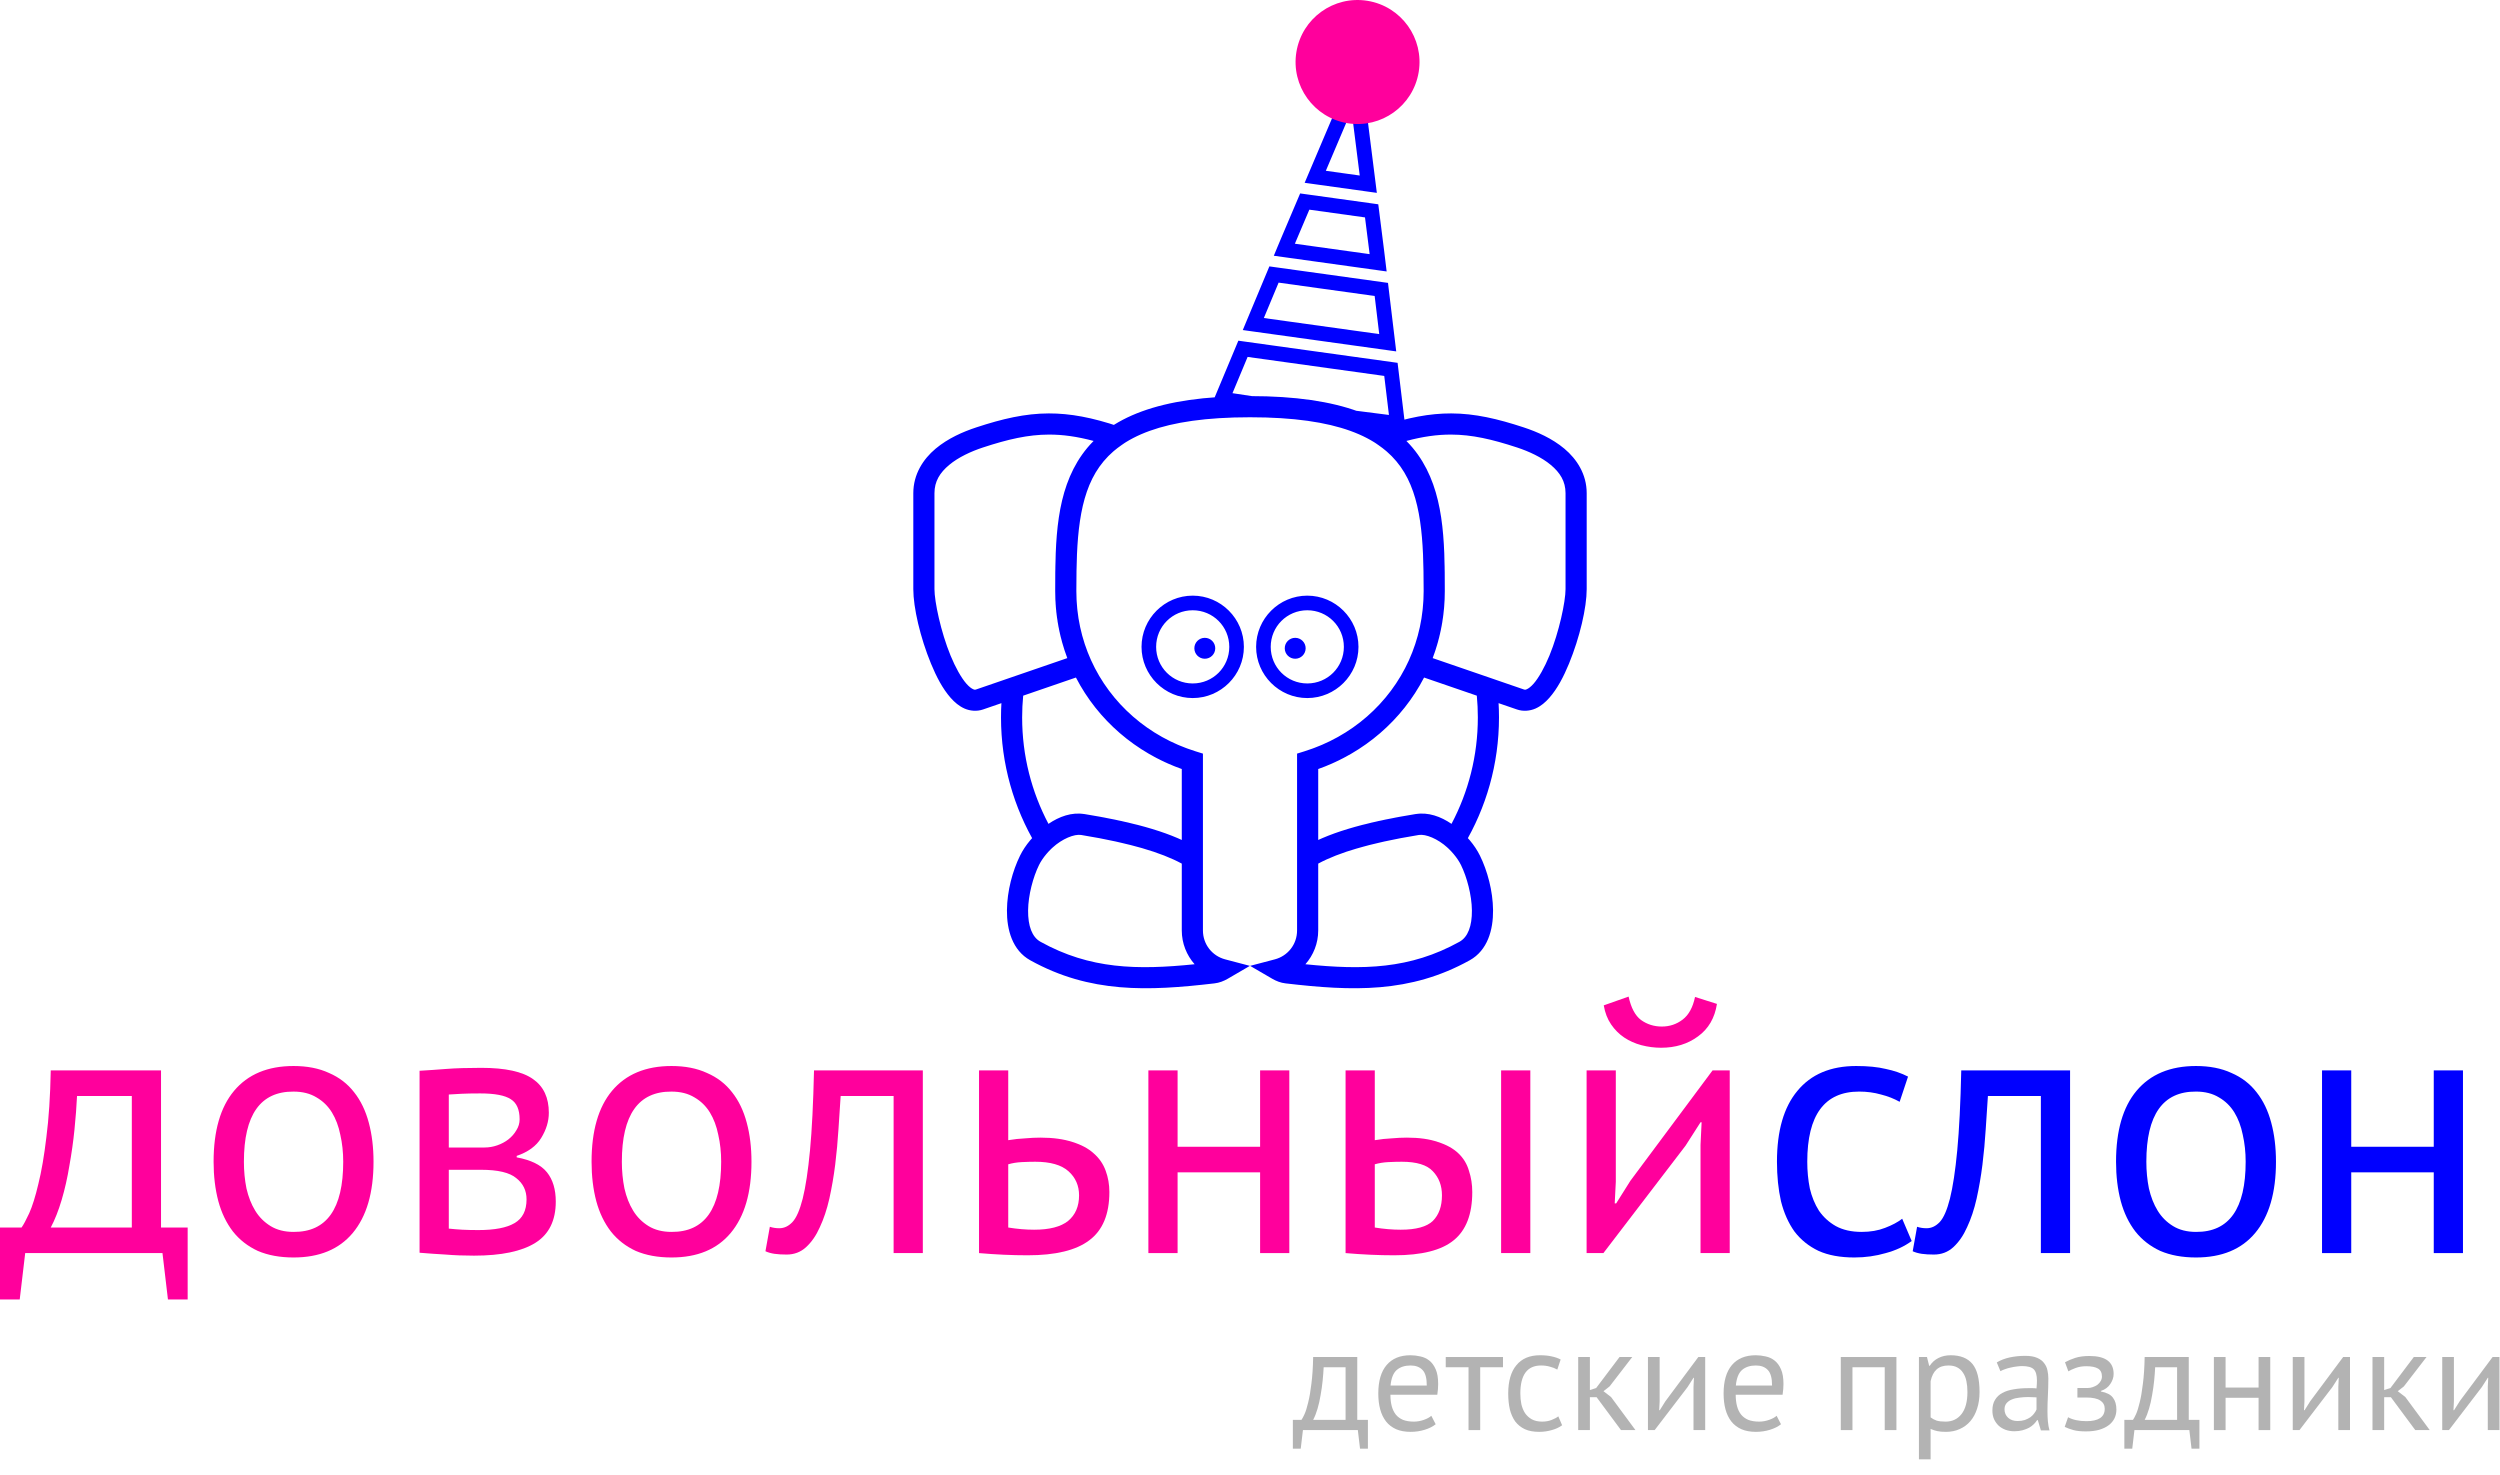 <svg width="139" height="82" viewBox="0 0 139 82" fill="none" xmlns="http://www.w3.org/2000/svg">
<path d="M72.685 33.118C74.252 33.118 75.531 34.398 75.531 35.966C75.531 37.533 74.252 38.812 72.685 38.812C71.119 38.812 69.84 37.533 69.84 35.966C69.84 34.398 71.119 33.118 72.685 33.118ZM72.685 33.931C71.558 33.931 70.652 34.837 70.652 35.966C70.652 37.094 71.558 38 72.685 38C73.813 38 74.719 37.094 74.719 35.966C74.719 34.837 73.813 33.931 72.685 33.931ZM71.432 36.044C71.432 36.365 71.692 36.626 72.013 36.626C72.334 36.626 72.594 36.365 72.594 36.044C72.594 35.723 72.334 35.463 72.013 35.463C71.692 35.463 71.432 35.723 71.432 36.044ZM66.315 33.118C64.748 33.118 63.469 34.398 63.469 35.966C63.469 37.533 64.748 38.812 66.315 38.812C67.881 38.812 69.16 37.533 69.16 35.966C69.16 34.398 67.881 33.118 66.315 33.118ZM66.315 33.931C67.442 33.931 68.348 34.837 68.348 35.966C68.348 37.094 67.442 38 66.315 38C65.187 38 64.281 37.094 64.281 35.966C64.281 34.837 65.187 33.931 66.315 33.931ZM67.568 36.044C67.568 36.365 67.308 36.626 66.987 36.626C66.666 36.626 66.406 36.365 66.406 36.044C66.406 35.723 66.666 35.463 66.987 35.463C67.308 35.463 67.568 35.723 67.568 36.044ZM79.055 45.237C78.937 45.236 78.816 45.243 78.696 45.263C78.696 45.263 78.696 45.263 78.696 45.263C75.712 45.749 73.746 46.351 72.398 47.173L72.117 47.345V47.675V51.732C72.117 52.514 71.594 53.153 70.882 53.34L69.506 53.702L70.736 54.418C70.961 54.549 71.207 54.645 71.478 54.676C75.172 55.108 78.391 55.237 81.716 53.392C82.714 52.839 83.024 51.692 83.014 50.61C83.003 49.528 82.7 48.417 82.285 47.573C81.993 46.98 81.522 46.43 80.965 45.999C80.407 45.569 79.758 45.247 79.055 45.237V45.237ZM79.039 46.414C79.364 46.418 79.828 46.608 80.247 46.931C80.666 47.255 81.037 47.702 81.23 48.094C81.559 48.762 81.829 49.764 81.838 50.622C81.846 51.48 81.621 52.1 81.146 52.363C78.391 53.891 75.774 53.937 72.58 53.612C73.023 53.11 73.293 52.452 73.293 51.732V48.017C74.435 47.399 76.205 46.861 78.885 46.425C78.933 46.417 78.984 46.413 79.039 46.414V46.414ZM59.945 45.237C59.242 45.247 58.592 45.569 58.035 45.999C57.477 46.43 57.007 46.98 56.715 47.573C56.3 48.417 55.997 49.528 55.986 50.61C55.976 51.692 56.286 52.839 57.283 53.392C60.609 55.237 63.828 55.108 67.521 54.676C67.792 54.645 68.039 54.549 68.264 54.418L69.494 53.702L68.118 53.34C67.406 53.153 66.883 52.514 66.883 51.732V47.675V47.345L66.601 47.173C65.254 46.351 63.288 45.749 60.304 45.263C60.184 45.243 60.063 45.236 59.945 45.237V45.237ZM59.961 46.414C60.016 46.413 60.067 46.417 60.115 46.425H60.115C62.795 46.861 64.565 47.399 65.707 48.017V51.732C65.707 52.452 65.977 53.11 66.42 53.612C63.226 53.937 60.608 53.891 57.853 52.363C57.379 52.1 57.154 51.48 57.162 50.622C57.171 49.764 57.441 48.762 57.77 48.094C57.963 47.702 58.334 47.255 58.753 46.931C59.172 46.608 59.636 46.418 59.961 46.414H59.961ZM69.5 22.023C64.434 22.023 61.626 23.218 60.167 25.273C58.709 27.328 58.669 30.021 58.669 32.861C58.669 37.657 61.805 41.554 66.121 42.896L66.47 41.772C62.611 40.572 59.845 37.147 59.845 32.861C59.845 30.041 59.952 27.609 61.126 25.954C62.301 24.3 64.615 23.2 69.5 23.2C74.385 23.2 76.699 24.3 77.874 25.954C79.049 27.609 79.155 30.041 79.155 32.861C79.155 37.147 76.388 40.572 72.53 41.772L72.879 42.896C77.195 41.554 80.331 37.658 80.331 32.861C80.331 30.021 80.292 27.328 78.833 25.273C77.374 23.218 74.566 22.023 69.5 22.023V22.023ZM80.686 22.986C79.496 22.983 78.265 23.215 76.796 23.713L75.689 24.088L76.65 24.754C77.843 25.581 78.446 26.668 78.783 28.043C79.119 29.418 79.155 31.069 79.155 32.861C79.155 34.249 78.863 35.543 78.34 36.702L78.074 37.291L78.685 37.501L84.344 39.447C84.687 39.565 85.065 39.53 85.371 39.396C85.676 39.261 85.923 39.048 86.144 38.798C86.586 38.298 86.935 37.63 87.236 36.9C87.836 35.439 88.22 33.782 88.22 32.755V27.421C88.22 26.367 87.671 25.526 86.981 24.948C86.291 24.37 85.456 24.006 84.719 23.763C83.259 23.283 82.008 22.99 80.686 22.986V22.986ZM80.682 24.163C81.834 24.166 82.946 24.419 84.351 24.881C85.001 25.095 85.714 25.422 86.226 25.851C86.738 26.279 87.044 26.758 87.044 27.421V32.755C87.044 33.445 86.69 35.134 86.148 36.452C85.877 37.11 85.554 37.689 85.263 38.019C85.117 38.184 84.983 38.281 84.897 38.318C84.812 38.356 84.789 38.355 84.726 38.334L79.657 36.591C80.092 35.439 80.331 34.183 80.331 32.861C80.331 31.056 80.307 29.326 79.925 27.763C79.628 26.549 79.092 25.428 78.19 24.518C79.116 24.27 79.913 24.161 80.682 24.163ZM58.314 22.986C56.991 22.99 55.741 23.283 54.281 23.763C53.544 24.006 52.709 24.37 52.019 24.948C51.329 25.526 50.78 26.367 50.78 27.421V32.755C50.78 33.782 51.163 35.439 51.764 36.9C52.065 37.63 52.414 38.298 52.855 38.798C53.076 39.048 53.324 39.261 53.629 39.396C53.934 39.53 54.313 39.565 54.656 39.447L60.315 37.501L60.925 37.291L60.66 36.702C60.137 35.543 59.845 34.249 59.845 32.861C59.845 31.069 59.881 29.418 60.217 28.043C60.554 26.668 61.157 25.581 62.349 24.754L63.31 24.088L62.204 23.713C60.735 23.215 59.504 22.983 58.314 22.986V22.986ZM58.317 24.163C59.086 24.161 59.884 24.27 60.81 24.518C59.908 25.428 59.372 26.549 59.075 27.763C58.693 29.326 58.669 31.056 58.669 32.861C58.669 34.183 58.907 35.439 59.342 36.591L54.274 38.334C54.211 38.355 54.188 38.356 54.102 38.318C54.017 38.281 53.882 38.184 53.737 38.019C53.446 37.689 53.123 37.11 52.852 36.452C52.309 35.134 51.956 33.445 51.956 32.755V27.421C51.956 26.758 52.262 26.279 52.774 25.851C53.285 25.422 53.999 25.095 54.648 24.881C56.054 24.419 57.165 24.166 58.317 24.163V24.163ZM59.865 33.481L59.278 33.518L58.691 33.556C58.693 33.581 58.695 33.606 58.697 33.631L59.283 33.589L59.87 33.548C59.87 33.548 59.87 33.548 59.87 33.548C59.868 33.525 59.866 33.503 59.865 33.481V33.481ZM59.896 33.857L59.311 33.917L58.726 33.978C58.73 34.015 58.734 34.05 58.738 34.084L59.322 34.018L59.906 33.952C59.903 33.919 59.899 33.887 59.896 33.857V33.857ZM59.909 33.975L59.325 34.043L58.741 34.11C58.744 34.138 58.748 34.165 58.751 34.191L59.335 34.119L59.918 34.047C59.915 34.022 59.912 33.998 59.909 33.975ZM59.961 34.355L59.38 34.446L58.799 34.538C58.799 34.538 58.799 34.538 58.799 34.538C58.803 34.561 58.806 34.582 58.809 34.6L59.39 34.505L59.97 34.41C59.97 34.41 59.97 34.41 59.97 34.41C59.967 34.39 59.963 34.371 59.961 34.355C59.961 34.355 59.961 34.355 59.961 34.355V34.355ZM60.002 34.595L59.424 34.701L58.845 34.808C58.85 34.833 58.855 34.86 58.861 34.889L59.438 34.778L60.016 34.667C60.016 34.667 60.016 34.667 60.016 34.667C60.011 34.645 60.007 34.621 60.002 34.595V34.595ZM60.049 34.831L59.474 34.952L58.898 35.074C58.898 35.074 58.898 35.074 58.898 35.074C58.903 35.098 58.908 35.123 58.914 35.146L59.488 35.021L60.063 34.895C60.058 34.874 60.053 34.852 60.049 34.831C60.049 34.831 60.049 34.831 60.049 34.831V34.831ZM60.096 35.043L59.524 35.178L58.952 35.313C58.96 35.348 58.968 35.385 58.978 35.424H58.978L59.549 35.282L60.12 35.141C60.112 35.111 60.105 35.078 60.096 35.043V35.043ZM60.439 36.214L59.933 36.388L56.154 37.687L55.806 37.807L55.761 38.172C55.691 38.734 55.656 39.307 55.656 39.889C55.656 42.486 56.371 44.92 57.615 46.999L57.986 47.617L58.517 47.131C59.057 46.636 59.729 46.362 60.115 46.425C63.025 46.899 64.864 47.491 65.989 48.178L66.883 48.723V47.675V42.334V41.901L66.47 41.772C63.861 40.961 61.752 39.123 60.66 36.702L60.439 36.214V36.214ZM78.561 36.214L78.341 36.702C77.248 39.123 75.139 40.961 72.53 41.772L72.117 41.901V42.334V47.675V48.723L73.01 48.178C74.135 47.491 75.975 46.899 78.885 46.425C79.271 46.362 79.942 46.636 80.483 47.13L81.014 47.617L81.384 46.999C82.628 44.92 83.344 42.486 83.344 39.889C83.344 39.307 83.309 38.734 83.239 38.172L83.194 37.807L82.847 37.687L79.067 36.388L78.561 36.214V36.214ZM59.822 37.671C61.044 40.039 63.15 41.85 65.707 42.757V46.703C64.419 46.114 62.687 45.651 60.304 45.263C59.582 45.145 58.893 45.4 58.295 45.807C57.361 44.04 56.831 42.029 56.831 39.889C56.831 39.481 56.851 39.077 56.889 38.679L59.822 37.671V37.671ZM79.178 37.671L82.111 38.679C82.149 39.077 82.168 39.481 82.168 39.889C82.168 42.029 81.638 44.04 80.704 45.807C80.107 45.4 79.418 45.145 78.696 45.263C76.314 45.651 74.581 46.113 73.293 46.702V42.757C75.85 41.85 77.956 40.039 79.178 37.671ZM75.579 3.004L74.983 4.408L72.749 9.669L72.539 10.164L73.071 10.238L76.02 10.649L76.552 10.723L76.485 10.189L75.77 4.517L75.579 3.004V3.004ZM75.144 6.135L75.601 9.759L73.717 9.496L75.144 6.135ZM72.288 10.755L72.165 11.045L71.255 13.188L71.254 13.189L71.254 13.19L71.029 13.726L70.824 14.22L71.353 14.293L76.567 15.019L77.097 15.093L77.033 14.562L76.963 13.984V13.983L76.963 13.982L76.672 11.672L76.632 11.359L76.32 11.315L72.6 10.798L72.288 10.755H72.288ZM72.799 11.657L75.894 12.088L76.146 14.082L76.146 14.085L76.151 14.13L71.995 13.551L72.013 13.51L72.013 13.508L72.799 11.657H72.799ZM70.577 14.811L70.455 15.104L69.304 17.858L69.099 18.351L69.628 18.425L77.1 19.464L77.63 19.538L77.566 19.007L77.21 16.044L77.173 15.729L76.858 15.685L70.891 14.855L70.577 14.811ZM71.091 15.714L76.431 16.457L76.685 18.575L70.27 17.682L71.091 15.714ZM68.852 18.942L68.73 19.235L67.562 22.03L67.359 22.518L67.881 22.597L72.75 23.33L72.755 23.331L72.76 23.331L77.644 23.955L78.168 24.022L78.105 23.497L77.744 20.489L77.706 20.174L77.392 20.13L69.166 18.986L68.852 18.942V18.942ZM69.367 19.845L76.964 20.902L77.225 23.071L72.873 22.515L68.526 21.861L69.367 19.845Z" fill="#0000FF"/>
<path d="M78.88 4.004C78.573 5.883 76.802 7.158 74.924 6.851C73.047 6.544 71.773 4.772 72.079 2.893C72.386 1.013 74.157 -0.261 76.035 0.046C77.913 0.352 79.187 2.125 78.88 4.004V4.004Z" fill="#FF009C"/>
<path d="M10.434 72.252H9.338L9.034 69.672H1.401L1.096 72.252H3.05176e-05V68.25H1.198C1.306 68.101 1.448 67.837 1.624 67.458C1.8 67.065 1.969 66.523 2.132 65.832C2.308 65.128 2.456 64.261 2.578 63.232C2.714 62.189 2.795 60.95 2.822 59.514H8.953V68.25H10.434V72.252ZM7.329 68.25V60.936H4.283C4.256 61.505 4.209 62.128 4.141 62.805C4.074 63.469 3.979 64.139 3.857 64.817C3.749 65.48 3.607 66.11 3.431 66.706C3.255 67.302 3.052 67.817 2.822 68.25H7.329Z" fill="#FF009C"/>
<path d="M11.876 64.593C11.876 62.873 12.255 61.559 13.013 60.652C13.784 59.731 14.887 59.27 16.322 59.27C17.08 59.27 17.736 59.399 18.291 59.656C18.86 59.9 19.326 60.259 19.692 60.733C20.057 61.194 20.328 61.756 20.504 62.419C20.68 63.069 20.768 63.794 20.768 64.593C20.768 66.313 20.382 67.634 19.611 68.555C18.853 69.462 17.757 69.916 16.322 69.916C15.564 69.916 14.901 69.794 14.333 69.55C13.778 69.293 13.318 68.934 12.952 68.473C12.587 67.999 12.316 67.437 12.14 66.787C11.964 66.124 11.876 65.392 11.876 64.593ZM13.561 64.593C13.561 65.108 13.608 65.602 13.703 66.076C13.812 66.55 13.974 66.963 14.191 67.315C14.407 67.668 14.691 67.952 15.043 68.169C15.395 68.385 15.821 68.494 16.322 68.494C18.163 68.507 19.083 67.207 19.083 64.593C19.083 64.065 19.029 63.564 18.921 63.09C18.826 62.616 18.67 62.203 18.454 61.85C18.237 61.498 17.953 61.221 17.601 61.017C17.249 60.801 16.823 60.693 16.322 60.693C14.482 60.679 13.561 61.979 13.561 64.593Z" fill="#FF009C"/>
<path d="M23.328 59.535C23.802 59.507 24.296 59.474 24.81 59.433C25.338 59.392 25.988 59.372 26.759 59.372C28.099 59.372 29.06 59.582 29.642 60.002C30.224 60.408 30.515 61.031 30.515 61.871C30.515 62.345 30.373 62.812 30.089 63.273C29.818 63.719 29.364 64.051 28.728 64.268V64.349C29.527 64.498 30.089 64.776 30.413 65.182C30.738 65.588 30.901 66.13 30.901 66.808C30.901 67.864 30.522 68.629 29.764 69.103C29.006 69.577 27.869 69.814 26.353 69.814C25.785 69.814 25.257 69.794 24.77 69.753C24.283 69.726 23.802 69.692 23.328 69.652V59.535ZM24.953 68.311C25.21 68.338 25.46 68.358 25.704 68.372C25.961 68.385 26.259 68.392 26.597 68.392C27.504 68.392 28.174 68.263 28.607 68.006C29.053 67.749 29.276 67.309 29.276 66.686C29.276 66.198 29.087 65.805 28.708 65.507C28.343 65.196 27.686 65.04 26.739 65.04H24.953V68.311ZM26.942 63.801C27.186 63.801 27.422 63.76 27.652 63.679C27.883 63.598 28.086 63.489 28.262 63.354C28.451 63.205 28.6 63.035 28.708 62.846C28.83 62.656 28.891 62.453 28.891 62.236C28.891 61.695 28.728 61.322 28.404 61.119C28.079 60.902 27.51 60.794 26.698 60.794C26.265 60.794 25.92 60.801 25.663 60.814C25.419 60.828 25.183 60.841 24.953 60.855V63.801H26.942Z" fill="#FF009C"/>
<path d="M32.891 64.593C32.891 62.873 33.27 61.559 34.027 60.652C34.799 59.731 35.902 59.27 37.336 59.27C38.094 59.27 38.751 59.399 39.306 59.656C39.874 59.9 40.341 60.259 40.706 60.733C41.072 61.194 41.342 61.756 41.518 62.419C41.694 63.069 41.782 63.794 41.782 64.593C41.782 66.313 41.397 67.634 40.625 68.555C39.867 69.462 38.771 69.916 37.336 69.916C36.578 69.916 35.915 69.794 35.347 69.55C34.792 69.293 34.332 68.934 33.967 68.473C33.601 67.999 33.33 67.437 33.154 66.787C32.978 66.124 32.891 65.392 32.891 64.593ZM34.575 64.593C34.575 65.108 34.623 65.602 34.718 66.076C34.826 66.55 34.988 66.963 35.205 67.315C35.421 67.668 35.706 67.952 36.057 68.169C36.409 68.385 36.836 68.494 37.336 68.494C39.177 68.507 40.097 67.207 40.097 64.593C40.097 64.065 40.043 63.564 39.935 63.09C39.84 62.616 39.684 62.203 39.468 61.85C39.251 61.498 38.967 61.221 38.615 61.017C38.263 60.801 37.837 60.693 37.336 60.693C35.496 60.679 34.575 61.979 34.575 64.593Z" fill="#FF009C"/>
<path d="M49.685 60.936H46.741C46.7 61.505 46.66 62.121 46.619 62.785C46.579 63.435 46.518 64.092 46.437 64.756C46.355 65.406 46.247 66.035 46.112 66.645C45.976 67.241 45.8 67.769 45.584 68.23C45.381 68.69 45.124 69.062 44.812 69.347C44.515 69.618 44.156 69.753 43.737 69.753C43.48 69.753 43.256 69.74 43.067 69.713C42.877 69.686 42.708 69.638 42.559 69.57L42.803 68.209C42.965 68.263 43.141 68.29 43.331 68.29C43.601 68.29 43.845 68.175 44.061 67.945C44.278 67.715 44.467 67.281 44.63 66.645C44.792 65.995 44.928 65.101 45.036 63.963C45.144 62.826 45.218 61.343 45.259 59.514H51.309V69.672H49.685V60.936Z" fill="#FF009C"/>
<path d="M56.058 68.25C56.558 68.331 57.039 68.372 57.499 68.372C58.352 68.372 58.981 68.209 59.387 67.884C59.793 67.546 59.996 67.072 59.996 66.462C59.996 65.92 59.8 65.473 59.407 65.121C59.015 64.769 58.399 64.593 57.56 64.593C57.33 64.593 57.079 64.6 56.809 64.613C56.538 64.627 56.288 64.668 56.058 64.735V68.25ZM56.058 63.394C56.383 63.34 56.694 63.306 56.992 63.293C57.289 63.266 57.573 63.252 57.844 63.252C58.548 63.252 59.143 63.334 59.631 63.496C60.118 63.645 60.51 63.855 60.808 64.126C61.119 64.397 61.343 64.722 61.478 65.101C61.613 65.467 61.681 65.859 61.681 66.279C61.681 67.512 61.309 68.406 60.564 68.961C59.834 69.516 58.69 69.794 57.134 69.794C56.267 69.794 55.367 69.753 54.434 69.672V59.514H56.058V63.394Z" fill="#FF009C"/>
<path d="M70.062 65.182H65.474V69.672H63.85V59.514H65.474V63.76H70.062V59.514H71.686V69.672H70.062V65.182Z" fill="#FF009C"/>
<path d="M76.438 68.25C76.938 68.331 77.419 68.372 77.879 68.372C78.731 68.372 79.327 68.209 79.665 67.884C80.004 67.546 80.173 67.072 80.173 66.462C80.173 65.92 80.004 65.473 79.665 65.121C79.341 64.769 78.765 64.593 77.94 64.593C77.71 64.593 77.459 64.6 77.189 64.613C76.918 64.627 76.668 64.668 76.438 64.735V68.25ZM76.438 63.394C76.762 63.34 77.074 63.306 77.371 63.293C77.669 63.266 77.953 63.252 78.224 63.252C78.914 63.252 79.489 63.334 79.95 63.496C80.423 63.645 80.802 63.855 81.086 64.126C81.371 64.397 81.567 64.722 81.675 65.101C81.797 65.467 81.858 65.859 81.858 66.279C81.858 67.512 81.513 68.406 80.823 68.961C80.146 69.516 79.043 69.794 77.513 69.794C76.647 69.794 75.747 69.753 74.814 69.672V59.514H76.438V63.394ZM83.462 59.514H85.086V69.672H83.462V59.514Z" fill="#FF009C"/>
<path d="M94.549 63.658L94.61 62.399H94.549L93.717 63.699L89.149 69.672H88.215V59.514H89.839V65.71L89.778 66.909H89.859L90.651 65.65L95.219 59.514H96.173V69.672H94.549V63.658ZM90.55 55.41C90.685 56.033 90.915 56.467 91.24 56.711C91.578 56.954 91.964 57.076 92.397 57.076C92.83 57.076 93.216 56.948 93.554 56.69C93.892 56.433 94.123 56.013 94.244 55.431L95.462 55.817C95.341 56.602 94.989 57.205 94.407 57.625C93.838 58.045 93.155 58.255 92.356 58.255C91.991 58.255 91.626 58.207 91.26 58.112C90.908 58.018 90.59 57.875 90.306 57.686C90.022 57.496 89.778 57.252 89.575 56.954C89.372 56.656 89.237 56.304 89.169 55.898L90.55 55.41Z" fill="#FF009C"/>
<path d="M106.29 69.001C105.884 69.299 105.403 69.523 104.849 69.672C104.294 69.834 103.712 69.916 103.103 69.916C102.318 69.916 101.655 69.794 101.113 69.55C100.572 69.293 100.125 68.934 99.773 68.473C99.435 67.999 99.185 67.437 99.022 66.787C98.873 66.123 98.799 65.392 98.799 64.593C98.799 62.873 99.178 61.559 99.936 60.652C100.694 59.731 101.783 59.27 103.204 59.27C103.854 59.27 104.402 59.324 104.849 59.433C105.309 59.528 105.721 59.67 106.087 59.859L105.62 61.261C105.309 61.085 104.964 60.95 104.585 60.855C104.206 60.746 103.8 60.692 103.367 60.692C101.445 60.692 100.484 61.993 100.484 64.593C100.484 65.108 100.531 65.602 100.626 66.076C100.734 66.537 100.903 66.95 101.134 67.315C101.377 67.667 101.688 67.952 102.067 68.168C102.46 68.385 102.94 68.494 103.509 68.494C103.996 68.494 104.429 68.419 104.808 68.27C105.2 68.121 105.518 67.952 105.762 67.762L106.29 69.001Z" fill="#0000FF"/>
<path d="M113.472 60.936H110.528C110.488 61.505 110.447 62.121 110.406 62.785C110.366 63.435 110.305 64.092 110.224 64.755C110.143 65.406 110.034 66.035 109.899 66.645C109.764 67.241 109.588 67.769 109.371 68.23C109.168 68.69 108.911 69.062 108.6 69.347C108.302 69.618 107.943 69.753 107.524 69.753C107.267 69.753 107.043 69.74 106.854 69.713C106.664 69.685 106.495 69.638 106.346 69.57L106.59 68.209C106.752 68.263 106.928 68.29 107.118 68.29C107.388 68.29 107.632 68.175 107.849 67.945C108.065 67.715 108.255 67.281 108.417 66.645C108.579 65.995 108.715 65.101 108.823 63.963C108.931 62.825 109.006 61.343 109.046 59.514H115.096V69.672H113.472V60.936Z" fill="#0000FF"/>
<path d="M117.652 64.593C117.652 62.873 118.031 61.559 118.789 60.652C119.561 59.731 120.664 59.27 122.098 59.27C122.856 59.27 123.512 59.399 124.067 59.656C124.636 59.9 125.103 60.259 125.468 60.733C125.833 61.194 126.104 61.755 126.28 62.419C126.456 63.069 126.544 63.794 126.544 64.593C126.544 66.313 126.158 67.633 125.387 68.555C124.629 69.462 123.533 69.916 122.098 69.916C121.34 69.916 120.677 69.794 120.109 69.55C119.554 69.293 119.094 68.934 118.728 68.473C118.363 67.999 118.092 67.437 117.916 66.787C117.74 66.123 117.652 65.392 117.652 64.593ZM119.337 64.593C119.337 65.108 119.385 65.602 119.479 66.076C119.588 66.55 119.75 66.963 119.967 67.315C120.183 67.667 120.467 67.952 120.819 68.168C121.171 68.385 121.597 68.494 122.098 68.494C123.939 68.507 124.859 67.207 124.859 64.593C124.859 64.065 124.805 63.564 124.697 63.09C124.602 62.616 124.446 62.203 124.23 61.85C124.013 61.498 123.729 61.221 123.377 61.017C123.025 60.801 122.599 60.692 122.098 60.692C120.258 60.679 119.337 61.979 119.337 64.593Z" fill="#0000FF"/>
<path d="M135.317 65.182H130.729V69.672H129.105V59.514H130.729V63.76H135.317V59.514H136.941V69.672H135.317V65.182Z" fill="#0000FF"/>
<path d="M76.056 80.545H75.618L75.496 79.513H72.443L72.321 80.545H71.883V78.944H72.362C72.405 78.885 72.462 78.779 72.532 78.627C72.603 78.47 72.67 78.253 72.735 77.977C72.806 77.695 72.865 77.349 72.914 76.937C72.968 76.52 73.001 76.024 73.011 75.45H75.464V78.944H76.056V80.545ZM74.814 78.944V76.019H73.596C73.585 76.246 73.566 76.495 73.539 76.766C73.512 77.032 73.474 77.3 73.425 77.571C73.382 77.836 73.325 78.088 73.255 78.326C73.185 78.565 73.103 78.771 73.011 78.944H74.814Z" fill="#B3B3B3"/>
<path d="M79.824 79.188C79.662 79.318 79.456 79.421 79.207 79.497C78.964 79.573 78.704 79.611 78.428 79.611C78.119 79.611 77.851 79.562 77.624 79.464C77.396 79.361 77.21 79.218 77.064 79.034C76.917 78.844 76.809 78.619 76.739 78.359C76.668 78.099 76.633 77.806 76.633 77.481C76.633 76.788 76.787 76.26 77.096 75.897C77.404 75.534 77.846 75.352 78.42 75.352C78.604 75.352 78.788 75.374 78.972 75.417C79.156 75.455 79.321 75.531 79.467 75.645C79.613 75.759 79.732 75.921 79.824 76.132C79.916 76.338 79.962 76.612 79.962 76.953C79.962 77.132 79.946 77.33 79.914 77.546H77.307C77.307 77.785 77.331 77.996 77.38 78.18C77.429 78.364 77.505 78.522 77.608 78.652C77.71 78.776 77.843 78.874 78.005 78.944C78.173 79.009 78.376 79.042 78.614 79.042C78.799 79.042 78.983 79.009 79.167 78.944C79.351 78.879 79.489 78.803 79.581 78.717L79.824 79.188ZM78.428 75.921C78.108 75.921 77.851 76.005 77.656 76.173C77.467 76.341 77.353 76.628 77.315 77.034H79.329C79.329 76.623 79.251 76.336 79.094 76.173C78.936 76.005 78.715 75.921 78.428 75.921Z" fill="#B3B3B3"/>
<path d="M83.566 76.019H82.299V79.513H81.65V76.019H80.383V75.45H83.566V76.019Z" fill="#B3B3B3"/>
<path d="M86.854 79.245C86.691 79.364 86.499 79.453 86.277 79.513C86.055 79.578 85.822 79.611 85.579 79.611C85.265 79.611 84.999 79.562 84.783 79.464C84.566 79.361 84.388 79.218 84.247 79.034C84.112 78.844 84.012 78.619 83.947 78.359C83.887 78.094 83.857 77.801 83.857 77.481C83.857 76.793 84.009 76.268 84.312 75.905C84.615 75.537 85.051 75.352 85.619 75.352C85.879 75.352 86.099 75.374 86.277 75.417C86.461 75.455 86.626 75.512 86.772 75.588L86.586 76.149C86.461 76.078 86.323 76.024 86.171 75.986C86.02 75.943 85.858 75.921 85.684 75.921C84.916 75.921 84.531 76.441 84.531 77.481C84.531 77.687 84.55 77.885 84.588 78.075C84.631 78.259 84.699 78.424 84.791 78.57C84.888 78.711 85.013 78.825 85.165 78.912C85.322 78.998 85.514 79.042 85.741 79.042C85.936 79.042 86.109 79.012 86.261 78.952C86.418 78.893 86.545 78.825 86.642 78.749L86.854 79.245Z" fill="#B3B3B3"/>
<path d="M88.771 77.684H88.398V79.513H87.748V75.45H88.398V77.286L88.747 77.173L90.046 75.45H90.753L89.494 77.083L89.153 77.351L89.575 77.676L90.931 79.513H90.127L88.771 77.684Z" fill="#B3B3B3"/>
<path d="M94.159 77.108L94.184 76.604H94.159L93.827 77.124L91.999 79.513H91.626V75.45H92.276V77.928L92.251 78.408H92.284L92.6 77.904L94.427 75.45H94.809V79.513H94.159V77.108Z" fill="#B3B3B3"/>
<path d="M99.023 79.188C98.86 79.318 98.655 79.421 98.406 79.497C98.162 79.573 97.902 79.611 97.626 79.611C97.317 79.611 97.049 79.562 96.822 79.464C96.595 79.361 96.408 79.218 96.262 79.034C96.116 78.844 96.007 78.619 95.937 78.359C95.867 78.099 95.832 77.806 95.832 77.481C95.832 76.788 95.986 76.26 96.294 75.897C96.603 75.534 97.044 75.352 97.618 75.352C97.802 75.352 97.986 75.374 98.17 75.417C98.354 75.455 98.519 75.531 98.665 75.645C98.812 75.759 98.931 75.921 99.023 76.132C99.115 76.338 99.161 76.612 99.161 76.953C99.161 77.132 99.144 77.33 99.112 77.546H96.505C96.505 77.785 96.53 77.996 96.579 78.18C96.627 78.364 96.703 78.522 96.806 78.652C96.909 78.776 97.041 78.874 97.204 78.944C97.372 79.009 97.575 79.042 97.813 79.042C97.997 79.042 98.181 79.009 98.365 78.944C98.549 78.879 98.687 78.803 98.779 78.717L99.023 79.188ZM97.626 75.921C97.307 75.921 97.049 76.005 96.855 76.173C96.665 76.341 96.552 76.628 96.514 77.034H98.527C98.527 76.623 98.449 76.336 98.292 76.173C98.135 76.005 97.913 75.921 97.626 75.921Z" fill="#B3B3B3"/>
<path d="M104.791 76.019H102.997V79.513H102.347V75.45H105.441V79.513H104.791V76.019Z" fill="#B3B3B3"/>
<path d="M106.693 75.45H107.139L107.261 75.937H107.294C107.418 75.748 107.578 75.604 107.773 75.507C107.973 75.404 108.201 75.352 108.455 75.352C108.996 75.352 109.4 75.512 109.665 75.832C109.93 76.151 110.063 76.674 110.063 77.4C110.063 77.741 110.017 78.05 109.925 78.326C109.838 78.597 109.714 78.828 109.551 79.017C109.389 79.207 109.191 79.353 108.958 79.456C108.731 79.559 108.477 79.611 108.195 79.611C107.995 79.611 107.835 79.597 107.716 79.57C107.602 79.548 107.478 79.507 107.342 79.448V81.138H106.693V75.45ZM108.333 75.921C108.057 75.921 107.838 75.994 107.675 76.141C107.518 76.281 107.407 76.498 107.342 76.791V78.806C107.44 78.882 107.551 78.941 107.675 78.985C107.8 79.023 107.965 79.042 108.171 79.042C108.544 79.042 108.839 78.903 109.056 78.627C109.278 78.346 109.389 77.934 109.389 77.392C109.389 77.17 109.37 76.969 109.332 76.791C109.294 76.606 109.232 76.452 109.145 76.327C109.064 76.197 108.956 76.097 108.82 76.027C108.69 75.956 108.528 75.921 108.333 75.921Z" fill="#B3B3B3"/>
<path d="M111.021 75.751C111.227 75.626 111.465 75.534 111.736 75.474C112.012 75.415 112.299 75.385 112.596 75.385C112.878 75.385 113.103 75.423 113.27 75.499C113.444 75.574 113.574 75.675 113.66 75.799C113.752 75.918 113.812 76.051 113.839 76.197C113.871 76.344 113.888 76.49 113.888 76.636C113.888 76.961 113.879 77.278 113.863 77.587C113.847 77.896 113.839 78.188 113.839 78.465C113.839 78.665 113.847 78.855 113.863 79.034C113.879 79.212 113.909 79.377 113.952 79.529H113.473L113.303 78.96H113.262C113.214 79.036 113.151 79.112 113.076 79.188C113.005 79.258 112.919 79.323 112.816 79.383C112.713 79.437 112.594 79.483 112.458 79.521C112.323 79.559 112.169 79.578 111.996 79.578C111.822 79.578 111.66 79.551 111.508 79.497C111.362 79.442 111.235 79.367 111.127 79.269C111.018 79.166 110.932 79.044 110.867 78.903C110.807 78.763 110.777 78.603 110.777 78.424C110.777 78.186 110.826 77.988 110.924 77.831C111.021 77.668 111.156 77.541 111.33 77.449C111.508 77.351 111.719 77.284 111.963 77.246C112.212 77.202 112.485 77.181 112.783 77.181C112.859 77.181 112.932 77.181 113.002 77.181C113.078 77.181 113.154 77.186 113.23 77.197C113.246 77.034 113.254 76.888 113.254 76.758C113.254 76.46 113.195 76.252 113.076 76.132C112.956 76.013 112.74 75.954 112.426 75.954C112.334 75.954 112.234 75.962 112.125 75.978C112.023 75.989 111.914 76.008 111.801 76.035C111.692 76.057 111.587 76.086 111.484 76.124C111.386 76.157 111.3 76.195 111.224 76.238L111.021 75.751ZM112.174 79.009C112.326 79.009 112.461 78.99 112.58 78.952C112.699 78.909 112.802 78.857 112.889 78.798C112.975 78.733 113.046 78.662 113.1 78.587C113.159 78.511 113.203 78.438 113.23 78.367V77.693C113.154 77.687 113.076 77.684 112.994 77.684C112.919 77.679 112.843 77.676 112.767 77.676C112.599 77.676 112.434 77.687 112.272 77.709C112.115 77.725 111.974 77.76 111.849 77.815C111.73 77.863 111.633 77.934 111.557 78.026C111.487 78.112 111.451 78.224 111.451 78.359C111.451 78.549 111.519 78.706 111.654 78.83C111.79 78.95 111.963 79.009 112.174 79.009Z" fill="#B3B3B3"/>
<path d="M115.504 77.701V77.173H116.073C116.17 77.173 116.265 77.156 116.357 77.124C116.454 77.091 116.541 77.048 116.617 76.994C116.692 76.934 116.752 76.867 116.795 76.791C116.844 76.709 116.868 76.625 116.868 76.539C116.868 76.327 116.795 76.178 116.649 76.092C116.503 76.005 116.284 75.962 115.991 75.962C115.78 75.962 115.585 75.994 115.407 76.059C115.234 76.124 115.098 76.187 115.001 76.246L114.814 75.742C114.976 75.65 115.166 75.569 115.382 75.499C115.604 75.428 115.867 75.393 116.17 75.393C117.069 75.393 117.518 75.726 117.518 76.392C117.518 76.582 117.456 76.769 117.331 76.953C117.212 77.132 117.039 77.259 116.812 77.335V77.368C117.131 77.427 117.353 77.541 117.477 77.709C117.607 77.877 117.672 78.099 117.672 78.375C117.672 78.549 117.637 78.708 117.567 78.855C117.496 79.001 117.391 79.128 117.25 79.237C117.109 79.345 116.931 79.432 116.714 79.497C116.503 79.556 116.257 79.586 115.975 79.586C115.699 79.586 115.469 79.562 115.285 79.513C115.106 79.464 114.944 79.405 114.798 79.334L114.985 78.798C115.109 78.868 115.258 78.922 115.431 78.96C115.61 78.998 115.802 79.017 116.008 79.017C116.338 79.017 116.59 78.96 116.763 78.847C116.936 78.733 117.023 78.559 117.023 78.326C117.023 78.132 116.942 77.98 116.779 77.871C116.617 77.758 116.349 77.701 115.975 77.701H115.504Z" fill="#B3B3B3"/>
<path d="M122.288 80.545H121.849L121.728 79.513H118.674L118.553 80.545H118.114V78.944H118.593C118.637 78.885 118.693 78.779 118.764 78.627C118.834 78.47 118.902 78.253 118.967 77.977C119.037 77.695 119.097 77.349 119.145 76.937C119.2 76.52 119.232 76.024 119.243 75.45H121.695V78.944H122.288V80.545ZM121.046 78.944V76.019H119.827C119.817 76.246 119.798 76.495 119.771 76.766C119.744 77.032 119.706 77.3 119.657 77.571C119.614 77.836 119.557 78.088 119.486 78.326C119.416 78.565 119.335 78.771 119.243 78.944H121.046Z" fill="#B3B3B3"/>
<path d="M125.577 77.717H123.742V79.513H123.092V75.45H123.742V77.148H125.577V75.45H126.226V79.513H125.577V77.717Z" fill="#B3B3B3"/>
<path d="M130.011 77.108L130.035 76.604H130.011L129.678 77.124L127.851 79.513H127.477V75.45H128.127V77.928L128.102 78.408H128.135L128.452 77.904L130.279 75.45H130.66V79.513H130.011V77.108Z" fill="#B3B3B3"/>
<path d="M132.933 77.684H132.56V79.513H131.91V75.45H132.56V77.286L132.909 77.173L134.208 75.45H134.915L133.656 77.083L133.315 77.351L133.737 77.676L135.093 79.513H134.289L132.933 77.684Z" fill="#B3B3B3"/>
<path d="M138.321 77.108L138.346 76.604H138.321L137.988 77.124L136.161 79.513H135.788V75.45H136.437V77.928L136.413 78.408H136.446L136.762 77.904L138.589 75.45H138.971V79.513H138.321V77.108Z" fill="#B3B3B3"/>
</svg>
